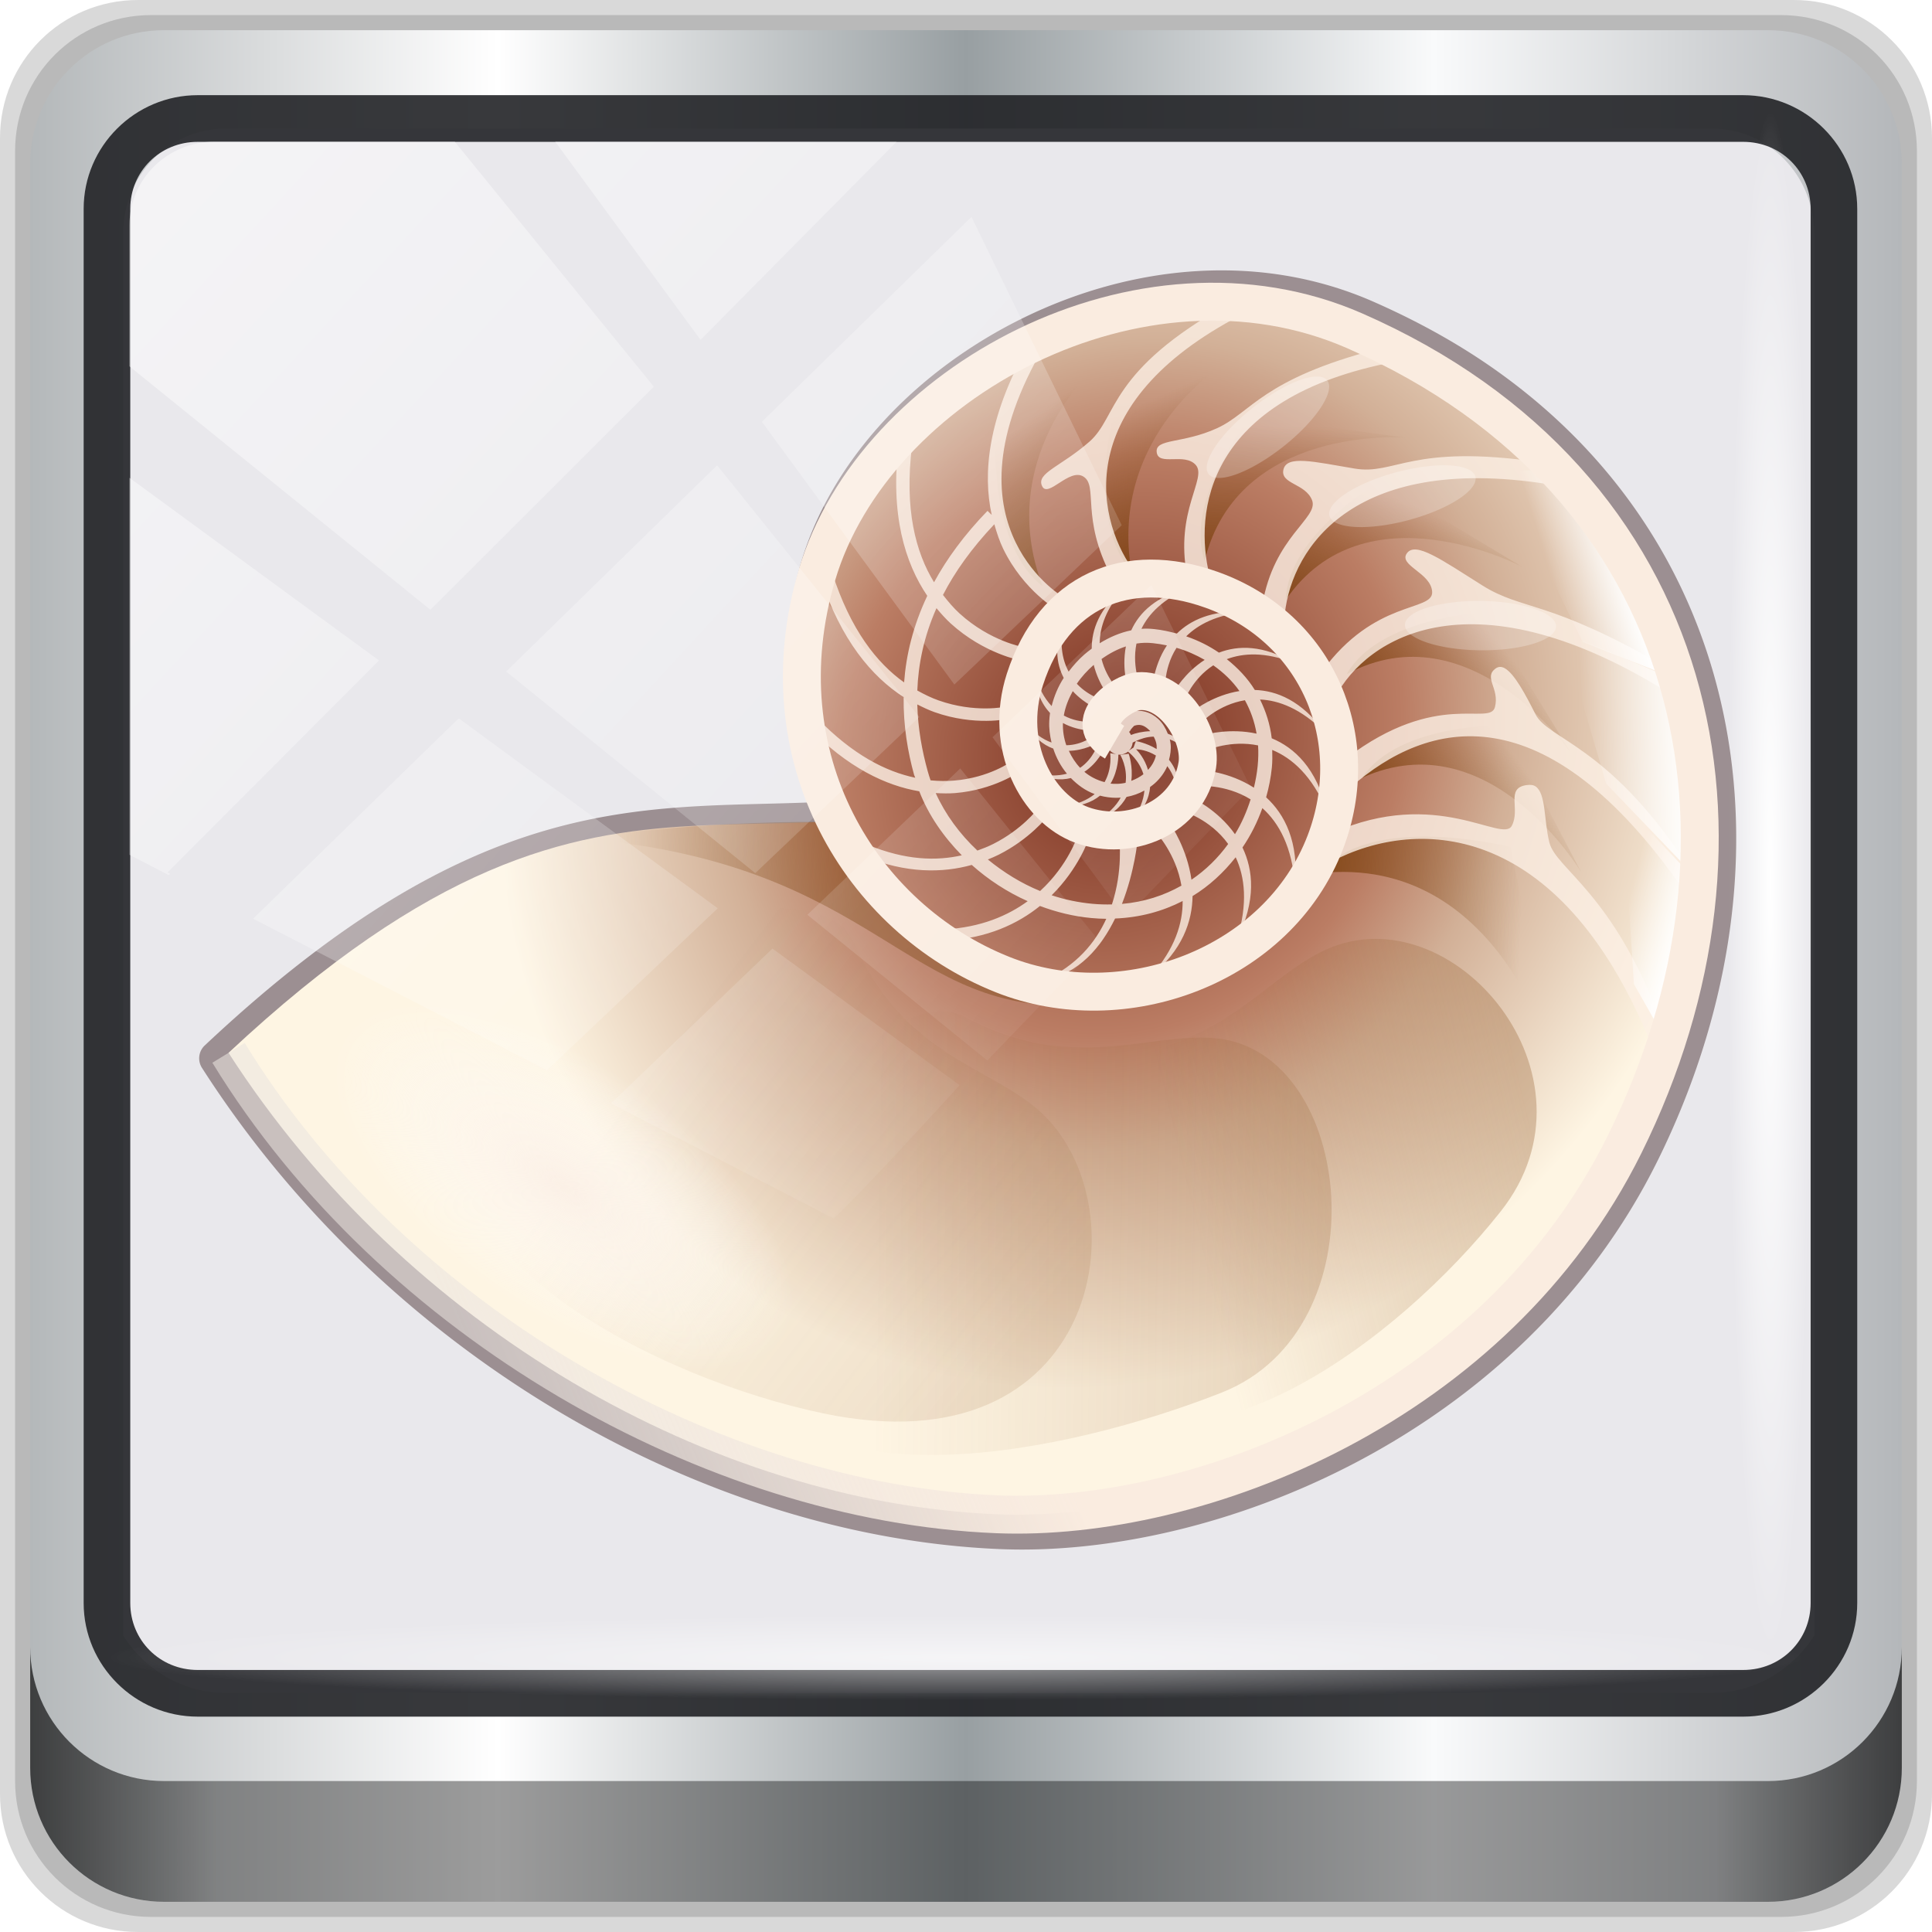<?xml version="1.0" encoding="UTF-8" standalone="no"?>
<!-- Created with Inkscape (http://www.inkscape.org/) -->

<svg
   xmlns:dc="http://purl.org/dc/elements/1.1/"
   xmlns:cc="http://creativecommons.org/ns#"
   xmlns:rdf="http://www.w3.org/1999/02/22-rdf-syntax-ns#"
   xmlns:svg="http://www.w3.org/2000/svg"
   xmlns="http://www.w3.org/2000/svg"
   xmlns:xlink="http://www.w3.org/1999/xlink"
   xmlns:sodipodi="http://sodipodi.sourceforge.net/DTD/sodipodi-0.dtd"
   xmlns:inkscape="http://www.inkscape.org/namespaces/inkscape"
   width="96"
   height="96"
   viewBox="0 0 96 96"
   version="1.1"
   id="svg1072"
   inkscape:version="0.92.2 2405546, 2018-03-11"
   sodipodi:docname="nautilus-actions-config-tool.svg">
  <defs
     id="defs1066">
    <linearGradient
       id="linearGradient908">
      <stop
         offset="0"
         style="stop-color:#faece0;stop-opacity:1"
         id="stop904" />
      <stop
         offset="1"
         style="stop-color:#eae4df;stop-opacity:0.574"
         id="stop906" />
    </linearGradient>
    <linearGradient
       y2="47"
       x2="90"
       y1="47"
       x1="6"
       gradientTransform="matrix(1.107,0,0,1.107,-4.994,-3.621)"
       gradientUnits="userSpaceOnUse"
       id="linearGradient4071"
       xlink:href="#linearGradient6139-0"
       inkscape:collect="always" />
    <linearGradient
       id="linearGradient6139-0">
      <stop
         style="stop-color:#b4b8ba;stop-opacity:1"
         offset="0"
         id="stop6141-2" />
      <stop
         id="stop6151-0"
         offset="0.25"
         style="stop-color:#ffffff;stop-opacity:1;" />
      <stop
         id="stop6147-1"
         offset="0.5"
         style="stop-color:#989fa2;stop-opacity:1" />
      <stop
         style="stop-color:#f9fafb;stop-opacity:1"
         offset="0.75"
         id="stop6149-4" />
      <stop
         style="stop-color:#b4b7ba;stop-opacity:1"
         offset="1"
         id="stop6143-4" />
    </linearGradient>
    <linearGradient
       gradientUnits="userSpaceOnUse"
       y2="88.172"
       x2="94.5"
       y1="88.172"
       x1="1.5"
       id="linearGradient4129"
       xlink:href="#linearGradient3832-0-6-1-1"
       inkscape:collect="always"
       gradientTransform="translate(0.149,0.415)" />
    <linearGradient
       id="linearGradient3832-0-6-1-1">
      <stop
         id="stop3834-6-3-7-1"
         offset="0"
         style="stop-color:#000000;stop-opacity:1;" />
      <stop
         style="stop-color:#000000;stop-opacity:0.588;"
         offset="0.1"
         id="stop3872-2-4" />
      <stop
         id="stop3844-6-2-7-6"
         offset="0.9"
         style="stop-color:#000000;stop-opacity:0.588;" />
      <stop
         id="stop3836-5-0-2-9"
         offset="1"
         style="stop-color:#000000;stop-opacity:1;" />
    </linearGradient>
    <radialGradient
       r="43.199"
       fy="44.893"
       fx="13.948"
       cy="44.893"
       cx="13.948"
       gradientTransform="matrix(0.975,0,0,0.049,34.048,80.582)"
       gradientUnits="userSpaceOnUse"
       id="radialGradient7462"
       xlink:href="#linearGradient3737"
       inkscape:collect="always" />
    <linearGradient
       id="linearGradient3737">
      <stop
         id="stop3739"
         style="stop-color:#ffffff;stop-opacity:1"
         offset="0" />
      <stop
         id="stop3741"
         style="stop-color:#ffffff;stop-opacity:0"
         offset="1" />
    </linearGradient>
    <radialGradient
       r="43.199"
       fy="44.893"
       fx="13.948"
       cy="44.893"
       cx="13.948"
       gradientTransform="matrix(0.888,0,0,0.049,31.96,-90.317)"
       gradientUnits="userSpaceOnUse"
       id="radialGradient7464"
       xlink:href="#linearGradient3737"
       inkscape:collect="always" />
    <linearGradient
       y2="14.514"
       x2="50.528"
       y1="-28.642"
       x1="2.771"
       gradientUnits="userSpaceOnUse"
       id="linearGradient4767"
       xlink:href="#linearGradient3737"
       inkscape:collect="always" />
    <clipPath
       clipPathUnits="userSpaceOnUse"
       id="clipPath4156-4-1">
      <path
         style="opacity:0.6;fill:#ffffff;fill-opacity:1;stroke:none"
         d="m 27.046,-55.695 -14.214,13.321 h 0.061 l 15.653,21.771 10.231,-10.546 C 38.562,-32.302 27.468,-54.819 27.046,-55.695 Z M 9.647,-39.383 -5.241,-25.321 15.988,-7.806 26.372,-18.383 Z m 31.491,12.951 -9.741,9.714 8.945,12.458 7.781,-7.555 z m -49.84,4.379 -13.754,12.982 26.283,13.846 0.061,-0.062 -0.123,-0.062 L 13.599,-5.401 -8.702,-22.053 Z m 38.015,7.401 -9.803,9.775 11.579,9.559 7.628,-7.401 -8.669,-11.009 z m 20.187,5.674 -7.383,7.216 6.188,8.542 5.82,-6.137 z m -32.195,6.322 -9.557,9.498 13.662,7.185 7.934,-7.678 z m 23.312,2.374 -7.107,6.938 8.363,6.907 5.361,-5.674 -0.061,-0.092 -0.092,0.123 -6.464,-8.203 z m -8.73,8.542 -7.505,7.339 10.354,5.458 c 1.397,-1.321 5.675,-6.123 5.851,-6.322 z"
         id="path4158-0-8"
         inkscape:connector-curvature="0" />
    </clipPath>
    <radialGradient
       cx="64.532"
       cy="47.319"
       r="41.92"
       fx="64.532"
       fy="47.319"
       id="radialGradient4819-2-4"
       xlink:href="#linearGradient4383-8-9"
       gradientUnits="userSpaceOnUse"
       gradientTransform="matrix(-0.758,0,0,0.834,99.287,-0.793)" />
    <linearGradient
       id="linearGradient4383-8-9">
      <stop
         id="stop4385-4-6"
         style="stop-color:#782c1b;stop-opacity:1"
         offset="0" />
      <stop
         id="stop3355-6-1"
         style="stop-color:#bb7d64;stop-opacity:1"
         offset="0.452" />
      <stop
         id="stop3357-1-1"
         style="stop-color:#d2b097;stop-opacity:1"
         offset="0.629" />
      <stop
         id="stop4387-2-1"
         style="stop-color:#fef5e3;stop-opacity:1"
         offset="1" />
    </linearGradient>
    <linearGradient
       x1="32.374"
       y1="39.8"
       x2="46.016"
       y2="60.049"
       id="linearGradient4816-1-1"
       xlink:href="#linearGradient3373-1-6"
       gradientUnits="userSpaceOnUse"
       gradientTransform="matrix(0.751,-0.102,0.102,0.751,-2.31,11.811)" />
    <linearGradient
       id="linearGradient3373-1-6">
      <stop
         id="stop3375-0-8"
         style="stop-color:#9b6638;stop-opacity:1"
         offset="0" />
      <stop
         id="stop3377-7-4"
         style="stop-color:#9b6638;stop-opacity:0"
         offset="1" />
    </linearGradient>
    <linearGradient
       x1="32.374"
       y1="39.8"
       x2="42.446"
       y2="70.568"
       id="linearGradient4813-0-2"
       xlink:href="#linearGradient3373-1-6"
       gradientUnits="userSpaceOnUse"
       gradientTransform="matrix(0.599,-0.465,0.465,0.599,-9.98,41.826)" />
    <linearGradient
       x1="32.374"
       y1="39.8"
       x2="42.446"
       y2="70.568"
       id="linearGradient4810-5-1"
       xlink:href="#linearGradient3373-1-6"
       gradientUnits="userSpaceOnUse"
       gradientTransform="matrix(0.199,-0.767,0.732,0.209,0.857,81.305)" />
    <linearGradient
       x1="73.539"
       y1="63.534"
       x2="88.212"
       y2="72.196"
       id="linearGradient4807-7-2"
       xlink:href="#linearGradient4335-5-2"
       gradientUnits="userSpaceOnUse"
       gradientTransform="matrix(0.758,0,0,0.758,1.831,4.195)" />
    <linearGradient
       id="linearGradient4335-5-2">
      <stop
         id="stop4337-4-2"
         style="stop-color:#7c420f;stop-opacity:1"
         offset="0" />
      <stop
         id="stop4339-3-1"
         style="stop-color:#7d430f;stop-opacity:0"
         offset="1" />
    </linearGradient>
    <radialGradient
       cx="78.875"
       cy="92.75"
       r="17.625"
       fx="78.875"
       fy="92.75"
       id="radialGradient4610-5-5"
       xlink:href="#linearGradient4094-3-1"
       gradientUnits="userSpaceOnUse"
       gradientTransform="matrix(0.801,0,0,0.371,-1.941,40.2)" />
    <linearGradient
       id="linearGradient4094-3-1">
      <stop
         id="stop4096-5-7"
         style="stop-color:#fbf0e6;stop-opacity:1"
         offset="0" />
      <stop
         id="stop4098-8-2"
         style="stop-color:#ffffff;stop-opacity:0"
         offset="1" />
    </linearGradient>
    <linearGradient
       x1="74.875"
       y1="38.942"
       x2="80.838"
       y2="30.055"
       id="linearGradient4803-9-0"
       xlink:href="#linearGradient4335-5-2"
       gradientUnits="userSpaceOnUse"
       gradientTransform="matrix(-0.03,-0.958,0.963,-0.031,2.178,111.184)" />
    <linearGradient
       x1="74.875"
       y1="38.942"
       x2="83.128"
       y2="35.639"
       id="linearGradient4800-9-9"
       xlink:href="#linearGradient4335-5-2"
       gradientUnits="userSpaceOnUse"
       gradientTransform="matrix(0.047,-0.786,0.783,0.046,4.529,89.867)" />
    <linearGradient
       x1="74.875"
       y1="38.942"
       x2="83.128"
       y2="35.639"
       id="linearGradient4797-3-5"
       xlink:href="#linearGradient4335-5-2"
       gradientUnits="userSpaceOnUse"
       gradientTransform="matrix(0.099,-0.781,0.779,0.097,4.611,83.432)" />
    <linearGradient
       x1="74.875"
       y1="38.942"
       x2="83.128"
       y2="35.639"
       id="linearGradient4794-6-6"
       xlink:href="#linearGradient4335-5-2"
       gradientUnits="userSpaceOnUse"
       gradientTransform="matrix(0.448,-0.647,0.646,0.446,-11.431,58.256)" />
    <linearGradient
       x1="74.875"
       y1="38.942"
       x2="83.128"
       y2="35.639"
       id="linearGradient4791-3-6"
       xlink:href="#linearGradient4335-5-2"
       gradientUnits="userSpaceOnUse"
       gradientTransform="matrix(0.649,-0.447,0.446,0.646,-13.835,36.103)" />
    <linearGradient
       x1="74.875"
       y1="38.942"
       x2="84.097"
       y2="35.583"
       id="linearGradient4788-7-3"
       xlink:href="#linearGradient4335-5-2"
       gradientUnits="userSpaceOnUse"
       gradientTransform="matrix(0.772,-0.156,0.157,0.769,-8.781,12.152)" />
    <linearGradient
       x1="74.875"
       y1="38.942"
       x2="84.097"
       y2="35.583"
       id="linearGradient4785-9-0"
       xlink:href="#linearGradient4335-5-2"
       gradientUnits="userSpaceOnUse"
       gradientTransform="matrix(0.758,0,0,0.758,1.831,4.195)" />
    <filter
       style="color-interpolation-filters:sRGB"
       x="-0.258"
       y="-0.224"
       width="1.517"
       height="1.448"
       id="filter4293-2-7">
      <feGaussianBlur
         id="feGaussianBlur4295-3-6"
         stdDeviation="0.668" />
    </filter>
    <filter
       style="color-interpolation-filters:sRGB"
       x="-0.258"
       y="-0.224"
       width="1.517"
       height="1.448"
       id="filter1490">
      <feGaussianBlur
         id="feGaussianBlur1488"
         stdDeviation="0.668" />
    </filter>
    <filter
       style="color-interpolation-filters:sRGB"
       x="-0.258"
       y="-0.224"
       width="1.517"
       height="1.448"
       id="filter1494">
      <feGaussianBlur
         id="feGaussianBlur1492"
         stdDeviation="0.668" />
    </filter>
    <linearGradient
       x1="24.66"
       y1="34"
       x2="28.461"
       y2="35.413"
       id="linearGradient4693-4-7"
       xlink:href="#linearGradient3737"
       gradientUnits="userSpaceOnUse"
       gradientTransform="matrix(0.758,0,0,0.758,1.831,4.195)" />
    <linearGradient
       x1="26.34"
       y1="31.524"
       x2="32.262"
       y2="36.032"
       id="linearGradient4690-1-1"
       xlink:href="#linearGradient3737"
       gradientUnits="userSpaceOnUse"
       gradientTransform="matrix(0.758,0,0,0.758,6.724,-3.579)" />
    <linearGradient
       x1="24.926"
       y1="33.645"
       x2="28.019"
       y2="37.623"
       id="linearGradient4687-1-4"
       xlink:href="#linearGradient3737"
       gradientUnits="userSpaceOnUse"
       gradientTransform="matrix(0.758,0,0,0.758,15.57,-10.08)" />
    <linearGradient
       x1="56.015"
       y1="68.027"
       x2="37.194"
       y2="97.902"
       id="linearGradient4782-5-8"
       xlink:href="#linearGradient908"
       gradientUnits="userSpaceOnUse"
       gradientTransform="matrix(-0.758,0,0,0.758,99.287,3.659)" />
  </defs>
  <sodipodi:namedview
     id="base"
     pagecolor="#ffffff"
     bordercolor="#666666"
     borderopacity="1.0"
     inkscape:pageopacity="0.0"
     inkscape:pageshadow="2"
     inkscape:zoom="4.4386801"
     inkscape:cx="-31.073895"
     inkscape:cy="42.754667"
     inkscape:document-units="px"
     inkscape:current-layer="g1240"
     showgrid="false"
     inkscape:showpageshadow="false"
     units="px"
     inkscape:lockguides="false"
     inkscape:window-width="1920"
     inkscape:window-height="1023"
     inkscape:window-x="0"
     inkscape:window-y="28"
     inkscape:window-maximized="1" />
  <g
     inkscape:label="Livello 1"
     inkscape:groupmode="layer"
     id="layer1"
     transform="translate(0,-1026.52)">
    <g
       transform="translate(-0.149,1026.105)"
       style="display:inline"
       id="g2574">
      <path
         inkscape:connector-curvature="0"
         id="path3288"
         d="M 89.292,0.415 H 7.006 c -3.799,0 -6.857,3.058 -6.857,6.857 V 89.558 c 0,3.799 3.058,6.857 6.857,6.857 H 89.292 c 3.799,0 6.857,-3.058 6.857,-6.857 V 7.272 c 0,-3.799 -3.058,-6.857 -6.857,-6.857 z"
         style="display:inline;opacity:0.15;fill:#000000;fill-opacity:1;fill-rule:nonzero;stroke:none" />
      <path
         style="display:inline;opacity:0.15;fill:#000000;fill-opacity:1;fill-rule:nonzero;stroke:none"
         d="M 88.649,1.165 H 7.649 c -3.739,0 -6.75,3.01 -6.75,6.75 V 88.915 c 0,3.74 3.011,6.75 6.75,6.75 H 88.649 c 3.74,0 6.75,-3.01 6.75,-6.75 V 7.915 c 0,-3.739 -3.01,-6.75 -6.75,-6.75 z"
         id="path4085"
         inkscape:connector-curvature="0" />
      <path
         inkscape:connector-curvature="0"
         id="rect4251-1"
         d="M 88.006,1.915 H 8.292 c -3.68,0 -6.643,2.963 -6.643,6.643 V 88.272 c 0,3.68 2.963,6.643 6.643,6.643 H 88.006 c 3.68,0 6.643,-2.963 6.643,-6.643 V 8.558 c 0,-3.68 -2.963,-6.643 -6.643,-6.643 z"
         style="display:inline;fill:url(#linearGradient4071);fill-opacity:1;fill-rule:nonzero;stroke:none" />
      <path
         sodipodi:nodetypes="sscccsccscccsss"
         inkscape:connector-curvature="0"
         id="path3400-6"
         d="m 11.39,6.802 c -2.856,0 -5.124,2.323 -5.124,5.25 v 21.756 7.35 40.526 c 1.097,1.71 2.969,2.855 5.124,2.855 h 4.099 65.589 4.099 c 2.155,0 4.027,-1.145 5.124,-2.855 V 41.159 33.808 12.052 c 0,-2.927 -2.268,-5.25 -5.124,-5.25 z"
         style="display:inline;opacity:1;fill:#e9e8ec;fill-opacity:1;fill-rule:nonzero;stroke:none;stroke-width:1.037" />
      <path
         style="color:#000000;font-style:normal;font-variant:normal;font-weight:normal;font-stretch:normal;font-size:medium;line-height:normal;font-family:Sans;-inkscape-font-specification:Sans;text-indent:0;text-align:start;text-decoration:none;text-decoration-line:none;letter-spacing:normal;word-spacing:normal;text-transform:none;writing-mode:lr-tb;direction:ltr;baseline-shift:baseline;text-anchor:start;display:inline;overflow:visible;visibility:visible;fill:#1f2024;fill-opacity:0.883;stroke:none;stroke-width:2.376;marker:none;enable-background:accumulate"
         d="m 9.974,5.144 c -3.117,0 -5.668,2.54 -5.668,5.646 v 69.278 c 0,3.106 2.551,5.646 5.668,5.646 H 86.766 c 3.117,0 5.668,-2.54 5.668,-5.646 V 10.79 c 0,-3.106 -2.551,-5.646 -5.668,-5.646 z m 0,2.319 H 86.766 c 1.888,0 3.352,1.48 3.352,3.327 v 69.278 c 0,1.846 -1.464,3.327 -3.352,3.327 H 9.974 c -1.888,0 -3.352,-1.48 -3.352,-3.327 V 10.79 c 0,-1.846 1.464,-3.327 3.352,-3.327 z"
         id="path4989"
         inkscape:connector-curvature="0" />
      <path
         id="path4118"
         d="m 1.649,82.259 v 6 c 0,3.68 2.976,6.656 6.656,6.656 H 87.993 c 3.68,0 6.656,-2.976 6.656,-6.656 v -6 c 0,3.68 -2.976,6.656 -6.656,6.656 H 8.305 c -3.68,0 -6.656,-2.976 -6.656,-6.656 z"
         style="display:inline;opacity:0.658;fill:url(#linearGradient4129);fill-opacity:1;fill-rule:nonzero;stroke:none"
         inkscape:connector-curvature="0" />
      <rect
         ry="4.25"
         rx="0"
         y="80.665"
         x="5.524"
         height="4.25"
         width="84.25"
         id="rect4131"
         style="opacity:0.55;fill:url(#radialGradient7462);fill-opacity:1;stroke:none" />
      <rect
         transform="rotate(90)"
         style="opacity:1;fill:url(#radialGradient7464);fill-opacity:1;stroke:none"
         id="rect4141"
         width="76.75"
         height="4.25"
         x="5.975"
         y="-90.234"
         rx="0"
         ry="4.25" />
      <g
         transform="matrix(-0.773,-0.538,-0.538,0.773,115.622,34.666)"
         id="layer3"
         style="display:inline">
        <g
           id="g1240">
          <path
             style="display:inline;opacity:0.4;fill:#280b0b;fill-opacity:1;fill-rule:nonzero;stroke:none;stroke-width:0.762"
             id="path3511"
             d="m 45.394,11.138 c -16.704,0.185 -28.269,12.914 -30.742,29.312 -2.414,16.008 7.198,30.596 16.756,36.679 13.187,8.393 32.409,10.123 49.077,3.216 a 0.926,0.93 34.833 0 0 0.55,-1.05 C 76.944,59.944 69.28,55.925 62.097,50.487 65.452,48.291 68.251,44.964 69.758,40.435 71.572,34.987 70.533,28.516 67.484,23.061 64.435,17.606 59.334,13.138 52.843,11.862 50.27,11.358 47.783,11.111 45.394,11.138 Z"
             inkscape:connector-curvature="0" />
          <path
             d="m 50.774,38.74 c -0.262,-2.496 1.218,-2.341 0.505,-2.928 -1.436,-1.183 -4.096,10e-4 -4.78,1.432 -1.224,2.56 0.647,5.389 3.195,6.065 2.431,0.645 5.784,-1.064 6.858,-4.591 1.432,-4.7 -0.808,-8.264 -5.384,-9.503 -5.759,-1.56 -11.134,1.866 -12.532,7.493 -1.693,6.815 3.308,13.917 9.986,15.47 3.935,0.915 8.166,0.368 11.808,-1.599 3.642,-1.967 6.696,-5.354 8.275,-10.118 3.322,-10.019 -3.836,-24.377 -15.928,-26.774 -19.701,-3.892 -33.543,9.201 -36.212,27.109 -2.264,15.191 7.015,29.18 16.049,34.932 12.624,8.038 31.159,9.766 47.168,3.168 C 73.673,50.308 60.21,57.363 50.774,38.74 Z"
             inkscape:connector-curvature="0"
             id="path4084"
             style="display:inline;fill:url(#radialGradient4819-2-4);fill-opacity:1;fill-rule:nonzero;stroke:none;stroke-width:0.745" />
          <path
             d="M 19.912,47.416 C 20.456,56.198 24.638,68.642 33.219,68.408 40.08,68.221 46.31,56.133 42.043,52.928 36.816,49.001 37.236,44.468 35.365,41.342 31.61,35.069 19.349,38.312 19.912,47.416 Z"
             inkscape:connector-curvature="0"
             id="path4395"
             style="display:inline;opacity:0.35;fill:url(#linearGradient4816-1-1);fill-opacity:1;fill-rule:evenodd;stroke:none;stroke-width:0.745" />
          <path
             d="m 26.531,63.67 c 4.874,7.326 14.731,17.701 22.038,13.196 5.843,-3.602 5.741,-21.071 0.442,-21.704 -6.492,-0.776 -8.401,-4.909 -11.588,-6.676 -6.393,-3.545 -15.945,7.589 -10.892,15.184 z"
             inkscape:connector-curvature="0"
             id="path4411"
             style="display:inline;opacity:0.25;fill:url(#linearGradient4813-0-2);fill-opacity:1;fill-rule:evenodd;stroke:none;stroke-width:0.745" />
          <path
             d="m 43.165,76.586 c 8.142,3.46 22.414,5.543 25.544,-2.838 2.503,-6.702 -8.082,-21.274 -12.697,-18.464 -5.654,3.443 -9.664,1.184 -13.273,1.713 -7.24,1.061 -13.295,13.759 0.426,19.59 z"
             inkscape:connector-curvature="0"
             id="path4415"
             style="display:inline;opacity:0.15;fill:url(#linearGradient4810-5-1);fill-opacity:1;fill-rule:evenodd;stroke:none;stroke-width:0.745" />
          <path
             d="m 61.008,50.984 c 5.837,4.012 9.919,7.975 9.919,7.975 -13.806,-7.975 -19.301,-1.857 -26.874,-8.022 0,0 4.959,3.867 16.956,0.047 z"
             inkscape:connector-curvature="0"
             id="path4419"
             style="display:inline;opacity:0.5;fill:url(#linearGradient4807-7-2);fill-opacity:1;fill-rule:evenodd;stroke:none;stroke-width:0.745" />
          <path
             inkscape:connector-curvature="0"
             d="m 75.379,74.615 a 14.122,6.54 0 1 1 -28.244,0 14.122,6.54 0 1 1 28.244,0 z"
             id="path4437"
             style="display:inline;fill:url(#radialGradient4610-5-5);fill-opacity:1;fill-rule:nonzero;stroke:none;stroke-width:0.836" />
          <path
             d="M 37.93,38.214 C 30.691,31.973 22.126,39.36 22.126,39.36 l 8.339,-8.013 c 0,0 7.172,2.655 7.465,6.867 z"
             inkscape:connector-curvature="0"
             id="path4363"
             style="opacity:0.8;fill:url(#linearGradient4803-9-0);fill-opacity:1;fill-rule:evenodd;stroke:none;stroke-width:0.745" />
          <path
             d="M 38.984,32.817 C 35.194,26.462 26.676,30.292 26.676,30.292 l 7.731,-4.027 c 0,0 4.654,3.084 4.576,6.552 z"
             inkscape:connector-curvature="0"
             id="path4359"
             style="opacity:0.8;fill:url(#linearGradient4800-9-9);fill-opacity:1;fill-rule:evenodd;stroke:none;stroke-width:0.745" />
          <path
             d="M 42.775,28.794 C 39.415,22.201 30.662,25.458 30.662,25.458 l 7.981,-3.505 c 0,0 4.439,3.386 4.132,6.842 z"
             inkscape:connector-curvature="0"
             id="path4355"
             style="opacity:0.8;fill:url(#linearGradient4797-3-5);fill-opacity:1;fill-rule:evenodd;stroke:none;stroke-width:0.745" />
          <path
             d="m 47.651,27.417 c 0.064,-7.399 -9.203,-8.553 -9.203,-8.553 l 8.698,0.576 c 0,0 2.374,5.054 0.505,7.976 z"
             inkscape:connector-curvature="0"
             id="path4351"
             style="opacity:0.8;fill:url(#linearGradient4794-6-6);fill-opacity:1;fill-rule:evenodd;stroke:none;stroke-width:0.745" />
          <path
             d="M 52.339,28.176 C 55.019,21.278 47.379,16.795 47.379,16.795 l 7.311,3.742 c 0,0 0.431,5.567 -2.351,7.639 z"
             inkscape:connector-curvature="0"
             id="path4347"
             style="opacity:0.8;fill:url(#linearGradient4791-3-6);fill-opacity:1;fill-rule:evenodd;stroke:none;stroke-width:0.745" />
          <path
             d="m 55.193,30.838 c 5.172,-5.292 2.186,-11.951 2.186,-11.951 l 3.222,5.954 c 0,0 -2.035,5.184 -5.407,5.997 z"
             inkscape:connector-curvature="0"
             id="path4343"
             style="opacity:0.8;fill:url(#linearGradient4788-7-3);fill-opacity:1;fill-rule:evenodd;stroke:none;stroke-width:0.745" />
          <path
             d="m 58.603,34.145 c 5.898,-4.021 4.36,-10.899 4.36,-10.899 l 1.896,6.255 c 0,0 -2.917,4.52 -6.255,4.644 z"
             inkscape:connector-curvature="0"
             id="path4333"
             style="opacity:0.8;fill:url(#linearGradient4785-9-0);fill-opacity:1;fill-rule:evenodd;stroke:none;stroke-width:0.745" />
          <path
             d="m 51.214,13.765 -1.141,0.023 c 7.201,7.318 4.139,12.65 1.63,14.853 l 0.954,0.698 c 2.488,-2.428 2.048,-4.828 2.957,-5.052 0.863,-0.213 1.568,1.185 2.072,0.629 0.504,-0.556 -0.866,-1.137 -1.886,-2.863 -1.02,-1.727 -0.461,-3.472 -4.586,-8.288 z m -10.383,0.047 -1.467,0.489 c 9.785,4.57 9.6,10.637 7.915,13.735 l 1.234,0.303 c 1.573,-3.308 0.163,-5.462 1.001,-6.03 0.795,-0.539 1.872,0.267 2.165,-0.466 0.293,-0.732 -1.055,-1.246 -3.05,-2.188 -1.97,-0.93 -1.677,-2.776 -7.799,-5.843 z m 17.111,2.188 c 5.023,9.146 0.522,13.505 -2.701,14.69 l 0.698,0.954 c 3.08,-1.611 3.256,-3.515 4.19,-3.469 0.888,0.044 0.871,2.041 1.513,1.653 0.643,-0.388 -0.24,-1.405 -0.722,-3.352 -0.481,-1.947 1.337,-3.61 -1.886,-10.197 z m -28.611,2.887 -1.374,1.001 c 12.507,0.533 15.071,6.738 14.62,10.243 l 1.35,-0.698 c -0.096,-4.756 -3.025,-5.932 -2.375,-6.775 0.618,-0.799 2.264,-0.119 2.258,-0.908 -0.006,-0.789 -1.683,-0.767 -4.237,-0.885 -2.522,-0.117 -3.265,-1.386 -10.243,-1.979 z m 6.775,4.889 c -0.596,-0.055 -1.724,0.531 -2.724,1.071 -1.282,0.692 -4.057,-0.825 -10.825,1.839 l -1.001,1.35 c 12.227,-4.579 16.333,0.339 17.623,5.494 l 1.071,-1.094 c -1.851,-5.715 -5.257,-5.683 -4.889,-6.681 0.35,-0.948 1.383,-0.925 1.141,-1.676 -0.061,-0.188 -0.197,-0.284 -0.396,-0.303 z m 29.612,0.419 c -0.535,5.374 -2.657,7.759 -4.633,8.87 -1.976,1.111 -3.818,0.931 -3.818,0.931 l -0.07,0.745 c 0,0 2.057,0.201 4.237,-1.024 0.375,-0.211 0.745,-0.488 1.117,-0.792 0.26,1.732 0.274,3.258 0.093,4.609 -0.438,0.137 -0.874,0.249 -1.28,0.303 -2.168,0.284 -3.771,-0.466 -3.771,-0.466 l -0.303,0.652 c 0,0 1.794,0.824 4.167,0.512 0.347,-0.046 0.703,-0.132 1.071,-0.233 -0.32,1.646 -0.919,3.003 -1.653,4.144 -0.429,-0.043 -0.842,-0.108 -1.211,-0.21 -1.986,-0.544 -3.096,-1.746 -3.096,-1.746 l -0.489,0.442 c 0,0 1.229,1.338 3.399,1.932 0.305,0.084 0.636,0.138 0.978,0.186 -0.761,1.038 -1.622,1.877 -2.444,2.561 -0.136,0.113 -0.276,0.222 -0.419,0.326 -0.381,-0.215 -0.728,-0.454 -1.024,-0.698 -1.447,-1.193 -1.909,-2.561 -1.909,-2.561 l -0.652,0.21 c 0,0 0.554,1.555 2.142,2.863 0.249,0.205 0.535,0.395 0.838,0.582 -1.065,0.637 -2.283,1.05 -3.539,1.234 C 53.266,47.31 53.097,47.054 52.96,46.799 52.151,45.302 52.099,43.983 52.099,43.983 l -0.652,0.023 c 0,0 0.076,1.471 0.954,3.096 0.097,0.179 0.208,0.353 0.326,0.535 -1.072,0.083 -2.167,0.027 -3.213,-0.21 -0.444,-1.982 0.047,-3.539 0.047,-3.539 l -0.582,-0.163 c 0,0 -0.46,1.546 -0.093,3.539 -0.713,-0.209 -1.388,-0.5 -2.025,-0.861 -0.307,-0.174 -0.591,-0.362 -0.861,-0.559 0.541,-1.81 1.63,-3.026 1.63,-3.026 l -0.815,-0.512 c 0,0 -0.801,1.41 -1.234,3.213 -0.907,-0.752 -1.566,-1.63 -2.025,-2.584 1.199,-1.222 2.701,-1.536 2.701,-1.536 l -0.419,-0.768 c 0,1e-6 -1.401,0.518 -2.538,1.746 -0.329,-0.855 -0.496,-1.752 -0.512,-2.654 1.556,-0.549 2.98,-0.047 2.98,-0.047 l -0.023,-0.861 c -1e-6,0 -1.448,-0.269 -2.957,0.279 0.039,-0.671 0.173,-1.333 0.372,-1.979 1.597,0.088 2.701,1.024 2.701,1.024 l 0.303,-0.815 c 0,1e-6 -1.219,-0.759 -2.794,-0.815 0.14,-0.356 0.301,-0.711 0.489,-1.048 0.184,-0.33 0.385,-0.632 0.605,-0.908 1.358,0.585 2.049,1.723 2.049,1.723 l 0.512,-0.652 c -10e-7,0 -0.816,-0.986 -2.142,-1.536 0.455,-0.464 0.967,-0.825 1.513,-1.094 1.014,0.987 1.211,2.258 1.211,2.258 l 0.652,-0.372 c 10e-7,0 -0.368,-1.173 -1.35,-2.119 0.606,-0.223 1.252,-0.323 1.909,-0.326 0.503,1.229 0.186,2.398 0.186,2.398 l 0.722,-0.07 c 0,0 0.114,-1.126 -0.372,-2.305 0.519,0.045 1.063,0.148 1.583,0.326 -0.054,1.426 -0.954,2.398 -0.954,2.398 l 0.675,0.279 c 2e-6,0 0.735,-1.089 0.768,-2.491 0.225,0.096 0.454,0.204 0.675,0.326 0.246,0.135 0.487,0.305 0.698,0.512 -0.519,1.208 -1.583,1.816 -1.583,1.816 l 0.535,0.442 c 10e-7,0 0.92,-0.679 1.42,-1.816 0.288,0.378 0.506,0.807 0.675,1.28 -0.879,0.767 -1.909,0.885 -1.909,0.885 l 0.279,0.582 c 0,0 0.958,-0.247 1.793,-0.978 0.108,0.433 0.169,0.886 0.163,1.327 -0.979,0.209 -1.793,-0.14 -1.793,-0.14 l -0.023,0.582 c -1e-6,0 0.827,0.214 1.769,0 -0.05,0.474 -0.156,0.924 -0.349,1.327 -1.06,-0.116 -1.723,-0.861 -1.723,-0.861 l -0.233,0.466 c 10e-7,0 0.74,0.636 1.769,0.745 -0.216,0.338 -0.495,0.628 -0.815,0.861 C 52.075,39.831 51.866,39.07 51.866,39.07 l -0.349,0.256 c -1e-6,10e-7 0.314,0.688 0.978,1.164 -0.313,0.185 -0.65,0.326 -1.001,0.396 -0.304,-0.812 -0.047,-1.56 -0.047,-1.56 h -0.419 c 0,-10e-7 -0.164,0.802 0.163,1.606 -0.399,0.037 -0.805,-0.021 -1.187,-0.163 0.084,-0.849 0.629,-1.42 0.629,-1.42 l -0.279,-0.14 c 0.073,0.025 0.151,0.047 0.233,0.047 0.388,0 0.698,-0.31 0.698,-0.698 0,-0.166 -0.067,-0.322 -0.163,-0.442 0.023,-0.053 0.057,-0.11 0.07,-0.163 0.076,-0.329 0.04,-0.664 -0.163,-0.954 -0.349,-0.499 -0.933,-0.653 -1.443,-0.582 -0.31,0.043 -0.605,0.179 -0.861,0.349 -0.549,-0.143 -1.234,-0.117 -2.072,0.303 0.747,-0.235 1.344,-0.235 1.816,-0.116 -0.068,0.061 -0.128,0.117 -0.186,0.186 -0.186,0.22 -0.304,0.47 -0.396,0.722 -0.618,0.178 -1.257,0.63 -1.723,1.653 0.52,-0.784 1.087,-1.162 1.606,-1.327 -0.076,0.372 -0.061,0.756 0.023,1.117 0.024,0.101 0.059,0.205 0.093,0.303 -0.294,0.499 -0.433,1.197 -0.233,2.142 -0.04,-0.802 0.128,-1.387 0.372,-1.816 0.147,0.299 0.345,0.577 0.582,0.815 -0.061,0.569 0.075,1.254 0.629,2.025 -0.362,-0.724 -0.45,-1.322 -0.396,-1.816 0.062,0.05 0.12,0.094 0.186,0.14 0.244,0.168 0.506,0.301 0.768,0.396 0.154,0.533 0.527,1.098 1.28,1.606 -0.563,-0.528 -0.87,-1.05 -1.001,-1.513 0.502,0.131 1.012,0.119 1.513,0.023 0.368,0.421 0.954,0.772 1.862,0.908 -0.758,-0.241 -1.243,-0.603 -1.56,-0.978 0.485,-0.134 0.944,-0.366 1.35,-0.675 0.547,0.148 1.254,0.109 2.095,-0.303 -0.76,0.232 -1.365,0.222 -1.839,0.093 0.282,-0.252 0.544,-0.536 0.745,-0.861 0.076,-0.123 0.147,-0.243 0.21,-0.372 0.635,-0.136 1.327,-0.53 1.979,-1.374 -0.66,0.619 -1.288,0.909 -1.839,1.024 0.191,-0.503 0.307,-1.036 0.326,-1.583 0.756,-0.396 1.458,-1.161 1.769,-2.631 -0.475,1.234 -1.13,1.872 -1.793,2.212 -0.017,-0.404 -0.064,-0.816 -0.163,-1.211 -0.04,-0.16 -0.087,-0.309 -0.14,-0.466 -0.002,-0.007 0.003,-0.016 0,-0.023 0.561,-0.798 0.894,-1.951 0.419,-3.608 0.176,1.459 -0.138,2.453 -0.605,3.143 -0.244,-0.563 -0.57,-1.084 -0.978,-1.513 0.186,-1.009 -0.036,-2.232 -1.234,-3.608 0.809,1.304 0.977,2.374 0.838,3.236 -0.174,-0.141 -0.362,-0.264 -0.559,-0.372 -0.362,-0.199 -0.74,-0.355 -1.117,-0.489 -0.187,-1 -0.81,-2.077 -2.305,-3.003 1.153,0.998 1.655,1.971 1.816,2.84 -0.327,-0.092 -0.651,-0.162 -0.978,-0.21 -0.312,-0.045 -0.622,-0.066 -0.931,-0.07 -0.605,-0.89 -1.661,-1.672 -3.562,-1.816 1.601,0.383 2.5,1.1 3.026,1.862 -0.74,0.05 -1.466,0.193 -2.142,0.489 -0.966,-0.628 -2.347,-0.949 -4.284,-0.279 1.734,-0.304 2.936,0.007 3.771,0.535 -0.613,0.337 -1.18,0.769 -1.676,1.327 -1.262,-0.278 -2.847,-0.058 -4.586,1.49 1.718,-1.097 3.123,-1.241 4.214,-1.001 -0.179,0.242 -0.358,0.493 -0.512,0.768 -0.261,0.467 -0.478,0.964 -0.652,1.467 -1.31,0.175 -2.766,0.93 -3.934,2.98 1.311,-1.632 2.626,-2.259 3.771,-2.398 -0.207,0.754 -0.317,1.525 -0.326,2.305 -1.139,0.646 -2.199,1.863 -2.538,4.167 0.604,-1.919 1.563,-2.975 2.538,-3.539 0.061,1.012 0.279,2.035 0.698,2.98 -0.752,1.111 -1.191,2.653 -0.605,4.703 -0.225,-1.908 0.215,-3.241 0.885,-4.19 0.556,1.046 1.344,1.998 2.398,2.794 -0.254,1.646 -0.115,3.47 1.234,4.842 -0.992,-1.628 -1.106,-3.218 -0.861,-4.563 0.214,0.146 0.442,0.287 0.675,0.419 0.808,0.458 1.678,0.792 2.584,1.024 0.415,1.423 1.295,2.983 3.05,4.353 l 0.372,-0.466 c -1.515,-1.184 -2.322,-2.499 -2.747,-3.725 1.155,0.221 2.35,0.258 3.515,0.116 1.009,1.219 2.569,2.36 4.982,2.887 l 0.116,-0.629 c -2.092,-0.457 -3.457,-1.365 -4.377,-2.375 1.344,-0.253 2.644,-0.731 3.771,-1.49 1.596,0.752 3.794,1.147 6.775,0.559 l -0.14,-0.652 c -2.68,0.529 -4.616,0.235 -6.053,-0.372 0.044,-0.035 0.097,-0.057 0.14,-0.093 0.943,-0.783 1.937,-1.784 2.794,-3.05 1.97,0.072 4.439,-0.559 7.24,-2.701 L 68.116,39.909 c -2.527,1.932 -4.674,2.565 -6.425,2.584 0.733,-1.236 1.314,-2.703 1.606,-4.447 1.948,-0.75 4.066,-2.394 5.82,-5.727 l -0.629,-0.326 c -1.582,3.007 -3.385,4.521 -5.075,5.261 0.154,-1.396 0.122,-2.958 -0.163,-4.703 l -0.303,0.047 c 1.638,-1.517 3.091,-4.074 3.515,-8.334 z m -34.525,3.771 c -0.658,0.012 -1.338,1.185 -2.258,2.002 -1.089,0.967 -4.265,0.257 -10.243,4.4 l -0.652,1.536 c 10.853,-7.257 17.329,-3.21 19.765,1.513 l 0.792,-1.327 c -3.111,-5.139 -7.673,-4.647 -7.543,-5.704 0.124,-1.003 1.429,-1.435 0.582,-2.212 -0.152,-0.139 -0.291,-0.212 -0.442,-0.21 z m 18.508,9.196 c 0.31,-0.043 0.542,0.022 0.722,0.279 -0.008,-0.011 0.047,0.222 0.023,0.326 -0.012,0.052 -0.012,0.071 0.023,0.047 l -0.023,0.047 c -0.059,0.012 -0.111,0.045 -0.163,0.07 -0.147,-0.223 -0.389,-0.494 -0.722,-0.745 0.047,-0.012 0.093,-0.017 0.14,-0.023 z m -0.466,0.163 c 0.005,0.003 0.019,-0.003 0.023,0 0.303,0.224 0.492,0.492 0.629,0.722 0.035,0.059 0.067,0.111 0.093,0.163 -0.058,0.102 -0.093,0.223 -0.093,0.349 0,0.053 0.012,0.09 0.023,0.14 l -0.116,-0.303 0.093,-0.349 c 10e-7,0 -0.496,-0.239 -1.141,-0.279 0.037,-0.055 0.072,-0.11 0.116,-0.163 0.094,-0.111 0.225,-0.202 0.372,-0.279 z m -0.652,0.745 c 0.55,0.034 0.89,0.232 1.048,0.326 -0.175,0.038 -0.635,0.135 -1.141,0.535 -0.039,-0.296 -0.017,-0.588 0.093,-0.861 z m 1.327,0.675 c 0.052,0.174 0.172,0.33 0.326,0.419 2e-6,0 -0.474,0.641 -0.535,1.49 -0.09,-0.048 -0.169,-0.103 -0.256,-0.163 -0.132,-0.091 -0.261,-0.205 -0.372,-0.326 0.378,-0.738 1.071,-1.048 1.071,-1.048 L 49.817,38.814 c -10e-7,-1e-6 -0.569,0.397 -0.931,1.094 -0.141,-0.203 -0.255,-0.422 -0.326,-0.652 0.618,-0.485 1.312,-0.511 1.35,-0.512 z"
             inkscape:connector-curvature="0"
             id="path4122"
             style="opacity:0.8;fill:#fcf0e4;fill-opacity:1;fill-rule:evenodd;stroke:none;stroke-width:0.745" />
          <path
             inkscape:connector-curvature="0"
             d="m 62.125,17.094 a 4.5,1.469 0 1 1 -9,0 4.5,1.469 0 1 1 9,0 z"
             transform="matrix(0.57,0.678,-0.681,0.568,24.52,-29.368)"
             id="path4279"
             style="opacity:0.5;fill:#ffffff;fill-opacity:1;fill-rule:nonzero;stroke:none;filter:url(#filter4293-2-7)" />
          <path
             inkscape:connector-curvature="0"
             d="m 62.125,17.094 a 4.5,1.469 0 1 1 -9,0 4.5,1.469 0 1 1 9,0 z"
             transform="matrix(0.256,0.848,-0.85,0.253,53.404,-32.713)"
             id="path4297"
             style="opacity:0.5;fill:#ffffff;fill-opacity:1;fill-rule:nonzero;stroke:none;filter:url(#filter4293-2-7)" />
          <path
             inkscape:connector-curvature="0"
             d="m 62.125,17.094 a 4.5,1.469 0 1 1 -9,0 4.5,1.469 0 1 1 9,0 z"
             transform="matrix(0.732,0.499,-0.502,0.73,4.841,-18.572)"
             id="path4299"
             style="opacity:0.5;fill:#ffffff;fill-opacity:1;fill-rule:nonzero;stroke:none;filter:url(#filter4293-2-7)" />
          <path
             d="m 21.132,27.259 -3.351,7.841 3.217,-1.541 5.965,-7.506 z"
             inkscape:connector-curvature="0"
             id="path4315"
             style="fill:url(#linearGradient4693-4-7);fill-opacity:1;fill-rule:evenodd;stroke:none;stroke-width:0.745" />
          <path
             d="m 28.772,19.217 -7.227,7.841 6.691,-1.34 6.501,-5.227 z"
             inkscape:connector-curvature="0"
             id="path4325"
             style="fill:url(#linearGradient4690-1-1);fill-opacity:1;fill-rule:evenodd;stroke:none;stroke-width:0.745" />
          <path
             d="m 39.964,13.722 c -4.423,0.938 -11.249,5.428 -11.249,5.428 l 4.815,1.139 8.779,-4.892 z"
             inkscape:connector-curvature="0"
             id="path4329"
             style="fill:url(#linearGradient4687-1-4);fill-opacity:1;fill-rule:evenodd;stroke:none;stroke-width:0.745" />
          <path
             d="m 50.774,38.74 c 2.063,0.161 1.218,-2.341 0.505,-2.928 -1.436,-1.183 -4.096,10e-4 -4.78,1.432 -1.224,2.56 0.647,5.389 3.195,6.065 2.431,0.645 5.784,-1.064 6.858,-4.591 1.432,-4.7 -0.808,-8.264 -5.384,-9.503 -5.759,-1.56 -11.134,1.866 -12.532,7.493 -1.693,6.815 3.308,13.917 9.986,15.47 7.869,1.831 16.924,-2.189 20.083,-11.717 3.322,-10.019 -3.836,-24.377 -15.928,-26.774 -19.701,-3.892 -33.543,9.201 -36.212,27.109 -2.264,15.191 7.015,29.18 16.049,34.932 12.624,8.038 31.91,9.874 47.168,3.168"
             inkscape:connector-curvature="0"
             id="path4079"
             style="fill:none;stroke:url(#linearGradient4782-5-8);stroke-width:2;stroke-linecap:butt;stroke-linejoin:miter;stroke-miterlimit:4;stroke-dasharray:none;stroke-opacity:1" />
        </g>
      </g>
      <rect
         clip-path="url(#clipPath4156-4-1)"
         ry="3.957"
         rx="3.957"
         y="-30"
         x="2"
         height="69.024"
         width="75.966"
         id="rect4146"
         style="opacity:0.5;fill:url(#linearGradient4767);fill-opacity:1;stroke:none"
         transform="matrix(1.069,0,0,1.048,4.444,38.894)" />
    </g>
  </g>
</svg>
